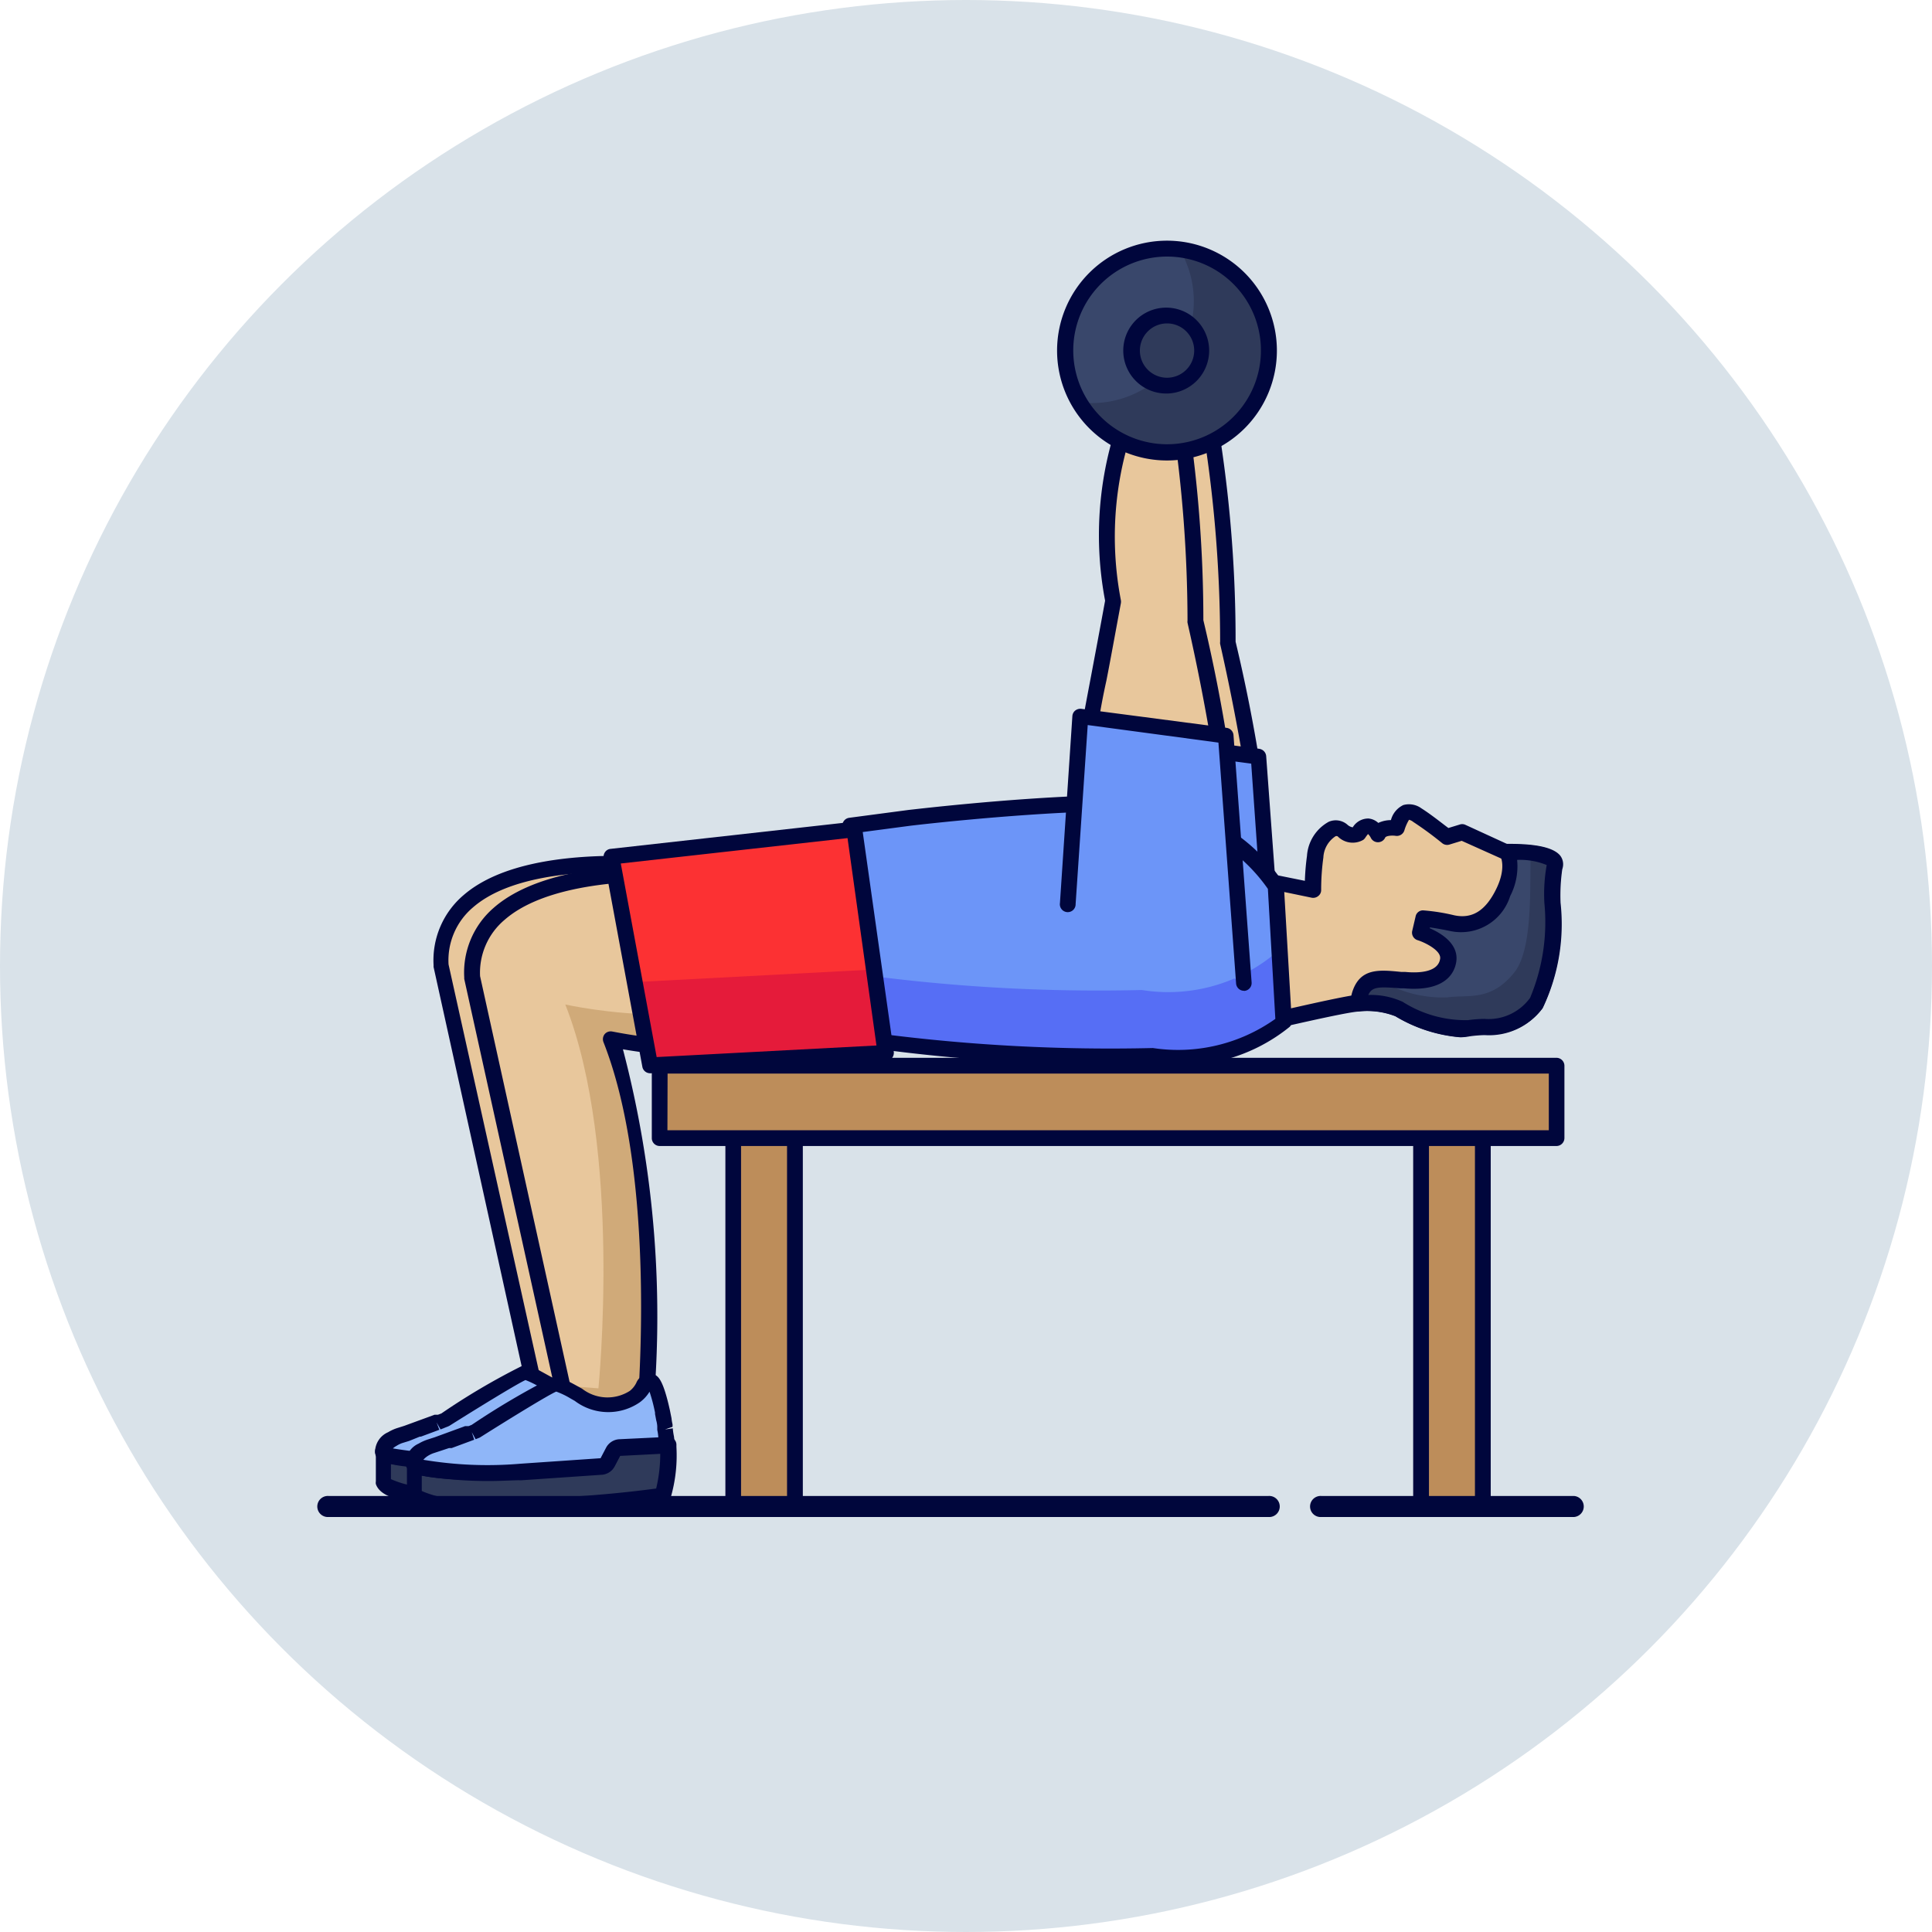 <svg xmlns="http://www.w3.org/2000/svg" width="35" height="35" viewBox="0 0 35 35">
  <g id="_5850361_exercise_fitness_gym_icon" data-name="5850361_exercise_fitness_gym_icon" transform="translate(-2.047 -2.047)">
    <circle id="Ellipse_1491" data-name="Ellipse 1491" cx="17.5" cy="17.5" r="17.5" transform="translate(2.047 2.047)" fill="#d9e2e9"/>
    <rect id="Rectangle_32979" data-name="Rectangle 32979" width="1.119" height="7.399" transform="translate(15.331 21.941)" fill="#bd8d5a"/>
    <path id="Path_43645" data-name="Path 43645" d="M70.3,111.385H69.183a.145.145,0,0,1-.143-.143v-7.4a.145.145,0,0,1,.143-.143H70.3a.143.143,0,0,1,.143.143v7.4A.143.143,0,0,1,70.3,111.385Zm-.976-.286h.833v-7.113h-.833Z" transform="translate(-53.852 -81.902)" fill="#00063c"/>
    <rect id="Rectangle_32980" data-name="Rectangle 32980" width="1.119" height="7.399" transform="translate(27.797 21.941)" fill="#bd8d5a"/>
    <path id="Path_43646" data-name="Path 43646" d="M135.642,111.385h-1.119a.143.143,0,0,1-.143-.143v-7.4a.143.143,0,0,1,.143-.143h1.119a.145.145,0,0,1,.143.143v7.4a.145.145,0,0,1-.143.143Zm-.976-.286h.833v-7.113h-.833Z" transform="translate(-106.732 -81.902)" fill="#00063c"/>
    <path id="Path_43647" data-name="Path 43647" d="M49.205,83.024l-2.033-.645s-5.2-.919-5.126,1.678l1.762,7.976,1.358.1s.435-4.329-.6-6.954c0,0,3.232.736,4.708-.727C49.665,84.071,48.952,83.751,49.205,83.024Z" transform="translate(-32.005 -64.52)" fill="#e8c79c"/>
    <path id="Path_43648" data-name="Path 43648" d="M44.567,91.65h-.011l-1.358-.1a.145.145,0,0,1-.128-.113L41.308,83.45a.146.146,0,0,1,0-.029,1.548,1.548,0,0,1,.543-1.274c1.321-1.144,4.611-.572,4.75-.547l2.05.646a.141.141,0,0,1,.086.072.149.149,0,0,1,0,.111.912.912,0,0,0,.08.746c.1.225.214.482-.05.744-1.285,1.272-3.778.953-4.576.814a19.056,19.056,0,0,1,.522,6.777A.143.143,0,0,1,44.567,91.65Zm-1.241-.381,1.11.086c.063-.763.305-4.449-.606-6.748a.147.147,0,0,1,.025-.147.141.141,0,0,1,.139-.055c.032,0,3.173.7,4.576-.688.118-.116.09-.191-.01-.425a1.247,1.247,0,0,1-.13-.812l-1.907-.6c-.015,0-3.278-.572-4.5.488a1.255,1.255,0,0,0-.444,1.035Z" transform="translate(-31.406 -63.884)" fill="#00063c"/>
    <path id="Path_43649" data-name="Path 43649" d="M36.512,137.123v-.547c0,.025.076.21,1.934.158l1.482-.107a.111.111,0,0,0,.092-.059l.149-.28h0l.942-.048v.044a2.622,2.622,0,0,1-.1.871,18.946,18.946,0,0,1-3.488.2s-.919.023-1.014-.242Z" transform="translate(-27.525 -108.238)" fill="#2f3a5a"/>
    <path id="Path_43650" data-name="Path 43650" d="M37.391,136.9h-.425c-.3,0-1.03,0-1.144-.338a.139.139,0,0,1,0-.048v-.551a.141.141,0,0,1,.139-.143.139.139,0,0,1,.126.065,5.351,5.351,0,0,0,1.808.093l1.459-.1.141-.265a.141.141,0,0,1,.12-.076l.942-.048a.141.141,0,0,1,.149.133v.044a2.738,2.738,0,0,1-.107.931c-.031.084-.048.128-1.123.217C38.989,136.86,38.264,136.9,37.391,136.9Zm-.427-.29a21.26,21.26,0,0,0,3.377-.181,2.587,2.587,0,0,0,.072-.645l-.717.034-.113.21a.25.25,0,0,1-.208.135l-1.48.107a8.061,8.061,0,0,1-1.8-.072v.275A1.747,1.747,0,0,0,36.963,136.614Z" transform="translate(-26.966 -107.63)" fill="#00063c"/>
    <path id="Path_43651" data-name="Path 43651" d="M36.364,131.893s-.017-.122.16-.223a.614.614,0,0,1,.145-.065l.124-.04.057-.019h0l.04-.013.044-.015.027-.011.04-.013.05-.017.1-.038.042-.015.116-.044h.1l.046-.017h.01s1.3-.826,1.43-.85c.069-.015.208.063.355.143l.048.027a.927.927,0,0,0,1.053.05.536.536,0,0,0,.16-.191.126.126,0,0,1,.135-.084c.069.013.147.263.206.547v.023a.157.157,0,0,0,.015.082c.015.027,0,.023,0,.034s.013.072.019.109v.069a1.051,1.051,0,0,0,.019.141c.006.044.013.107.017.151l-.858.044a.145.145,0,0,0-.122.076l-.1.191a.149.149,0,0,1-.118.076l-1.463.1c-1.857.053-1.932-.133-1.934-.158Z" transform="translate(-27.379 -103.555)" fill="#8fb6f8"/>
    <path id="Path_43652" data-name="Path 43652" d="M37.219,131.477c-1.436,0-1.451-.191-1.459-.3v-.015a.391.391,0,0,1,.236-.345.781.781,0,0,1,.174-.078l.12-.038.522-.191.025-.01H36.9l.061-.023a12.327,12.327,0,0,1,1.463-.862c.128-.025.233.04.439.153l.093.051a.75.75,0,0,0,.866.042.406.406,0,0,0,.12-.147.265.265,0,0,1,.288-.16c.1.021.191.084.318.658l.031.145a.746.746,0,0,0,.019.111v.044l-.137.048.141-.023a1.1,1.1,0,0,0,.021.145c.006.046.013.111.017.158a.141.141,0,0,1-.135.154l-.858.044-.1.191a.288.288,0,0,1-.235.153l-1.463.1C37.612,131.475,37.4,131.477,37.219,131.477Zm-1.144-.368a7.021,7.021,0,0,0,1.756.072l1.455-.1.1-.191a.29.29,0,0,1,.24-.153l.707-.036a1.183,1.183,0,0,0-.019-.133V130.5a.645.645,0,0,0-.019-.109l-.023-.113v-.025a2.954,2.954,0,0,0-.1-.381.667.667,0,0,1-.174.191,1.007,1.007,0,0,1-1.18-.025L38.744,130a1.652,1.652,0,0,0-.259-.128c-.132.057-.793.46-1.379.829l-.023.011-.059.023-.023.01-.055.021-.072-.126.05.133-.334.124H36.57l-.193.078-.13.04a.487.487,0,0,0-.1.05.3.3,0,0,0-.067.048Z" transform="translate(-26.918 -102.824)" fill="#00063c"/>
    <path id="Path_43653" data-name="Path 43653" d="M35.9,137.556a.145.145,0,0,1-.143-.126.158.158,0,0,1,.01-.072.143.143,0,0,1,.275.065.141.141,0,0,1-.124.132Z" transform="translate(-26.914 -109.071)" fill="#00063c"/>
    <path id="Path_43654" data-name="Path 43654" d="M108.357,34.918a25.006,25.006,0,0,0-.275-3.659s1.058-1.823.776-2.212a1.122,1.122,0,0,0-.843-.307.191.191,0,0,0-.191.217,3.6,3.6,0,0,1-.149,1.077c-.065-.116-.229-.353-.347-.522a.244.244,0,0,0-.418.25,4.643,4.643,0,0,1,.328,1.211,6.262,6.262,0,0,0-.381,3.579c-.839,4.538-.42,1.661.013,3.814l2.2,1.186A30.252,30.252,0,0,0,108.357,34.918Z" transform="translate(-84.067 -21.236)" fill="#e8c79c"/>
    <path id="Path_43655" data-name="Path 43655" d="M108.519,39.088a.139.139,0,0,1-.067-.017l-2.206-1.186a.156.156,0,0,1-.072-.1c-.151-.763-.292-.828-.345-.854-.212-.109-.212-.109.069-1.6.069-.358.153-.809.257-1.377a6.361,6.361,0,0,1,.37-3.61,4.319,4.319,0,0,0-.307-1.116.387.387,0,0,1,.665-.4l.172.248a2.456,2.456,0,0,0,.067-.7.328.328,0,0,1,.082-.273.347.347,0,0,1,.252-.107,1.22,1.22,0,0,1,.953.366c.292.4-.4,1.728-.744,2.324a24.128,24.128,0,0,1,.269,3.623,29.61,29.61,0,0,1,.727,4.655.149.149,0,0,1-.078.109A.126.126,0,0,1,108.519,39.088Zm-2.078-1.424,1.945,1.047a39.276,39.276,0,0,0-.732-4.361.13.13,0,0,1,0-.04,24.426,24.426,0,0,0-.275-3.623V30.67a.137.137,0,0,1,.019-.072,4.157,4.157,0,0,0,.786-2.056,1.015,1.015,0,0,0-.734-.248.032.032,0,0,0-.032.013.057.057,0,0,0-.013.042,3.725,3.725,0,0,1-.153,1.144.143.143,0,0,1-.12.1.139.139,0,0,1-.141-.072c-.05-.086-.17-.267-.341-.509a.1.1,0,0,0-.135-.027.1.1,0,0,0-.036.128,4.706,4.706,0,0,1,.343,1.276.156.156,0,0,1-.023.078,6.067,6.067,0,0,0-.353,3.474.116.116,0,0,1,0,.051c-.107.572-.191,1.041-.261,1.405a12.752,12.752,0,0,0-.219,1.3C106.121,36.772,106.286,36.93,106.441,37.664Z" transform="translate(-83.503 -20.637)" fill="#00063c"/>
    <path id="Path_43656" data-name="Path 43656" d="M107.522,70.555l-2.633-.345L104.66,73.6l3.192,1.436Z" transform="translate(-82.679 -54.799)" fill="#6c95f8"/>
    <path id="Path_43657" data-name="Path 43657" d="M107.244,74.573a.162.162,0,0,1-.059-.011l-3.192-1.438a.145.145,0,0,1-.084-.139l.231-3.389a.141.141,0,0,1,.16-.132l2.633.343a.145.145,0,0,1,.124.132l.33,4.481a.141.141,0,0,1-.143.153ZM104.193,72.9l2.883,1.3-.29-4.125-2.366-.309Z" transform="translate(-82.072 -54.194)" fill="#00063c"/>
    <path id="Path_43658" data-name="Path 43658" d="M52.147,83.9l-1.783-.725s-5.446-.839-5.368,1.77l1.762,7.975,1.358.1s.437-4.329-.6-6.954c0,0,3.232.736,4.708-.725C52.6,84.944,51.894,84.625,52.147,83.9Z" transform="translate(-34.392 -65.187)" fill="#e8c79c"/>
    <path id="Path_43659" data-name="Path 43659" d="M59.129,87.441c-1.478,1.463-4.71.727-4.71.727,1.041,2.626.6,6.954.6,6.954l-1.356-.1-.128-.572.66.05s.437-4.329-.6-6.954c0,0,3.232.736,4.708-.725.336-.334-.145-.618-.122-1.157l.877.355C58.809,86.741,59.518,87.06,59.129,87.441Z" transform="translate(-41.307 -67.302)" fill="#d0aa79"/>
    <path id="Path_43660" data-name="Path 43660" d="M47.478,92.534h-.011l-1.356-.1a.147.147,0,0,1-.13-.113l-1.762-7.975v-.027a1.548,1.548,0,0,1,.528-1.255c1.358-1.2,4.859-.673,5.006-.65h.032l1.783.727a.143.143,0,0,1,.082.179.915.915,0,0,0,.08.744c.1.227.214.482-.05.744-1.285,1.272-3.778.953-4.586.814a19.074,19.074,0,0,1,.524,6.777A.145.145,0,0,1,47.478,92.534Zm-1.239-.381,1.11.086c.061-.763.3-4.447-.608-6.748a.147.147,0,0,1,.025-.147A.143.143,0,0,1,46.9,85.3c.032,0,3.175.7,4.576-.688.116-.116.088-.191-.011-.423a1.258,1.258,0,0,1-.126-.816l-1.638-.677c-.259-.038-3.543-.484-4.756.585a1.251,1.251,0,0,0-.439,1.016Z" transform="translate(-33.762 -64.566)" fill="#00063c"/>
    <path id="Path_43661" data-name="Path 43661" d="M39.422,138.277v-.542c0,.025.074.21,1.934.158l1.48-.107a.107.107,0,0,0,.092-.059l.151-.28h0l.942-.048v.044a2.614,2.614,0,0,1-.1.871,18.932,18.932,0,0,1-3.486.2s-.919.025-1.016-.242Z" transform="translate(-29.88 -109.176)" fill="#2f3a5a"/>
    <path id="Path_43662" data-name="Path 43662" d="M40.323,138.034H39.9c-.3,0-1.028,0-1.144-.338a.139.139,0,0,1,0-.048v-.542a.141.141,0,0,1,.137-.143.145.145,0,0,1,.126.065,5.359,5.359,0,0,0,1.81.093l1.457-.1.141-.265a.143.143,0,0,1,.12-.076l.942-.048a.141.141,0,0,1,.149.133v.044a2.738,2.738,0,0,1-.107.931c-.031.084-.048.13-1.123.217C41.915,137.991,41.192,138.034,40.323,138.034Zm-.427-.29a21.359,21.359,0,0,0,3.375-.179,2.7,2.7,0,0,0,.074-.646l-.719.036-.111.208a.256.256,0,0,1-.21.135l-1.48.107a7.528,7.528,0,0,1-1.8-.072v.277a1.729,1.729,0,0,0,.866.135Z" transform="translate(-29.337 -108.552)" fill="#00063c"/>
    <path id="Path_43663" data-name="Path 43663" d="M39.274,132.962s-.015-.122.16-.221a.544.544,0,0,1,.145-.067l.124-.04.057-.019h.01l.04-.013.044-.015.029-.01.038-.015.051-.017.1-.038.042-.015.116-.044h.023l.023-.01h.055l.046-.017h0s1.3-.826,1.43-.85c.069-.015.208.063.355.145l.048.025a.926.926,0,0,0,1.053.051.547.547,0,0,0,.162-.191.128.128,0,0,1,.135-.084c.069.013.145.265.2.547v.023a.619.619,0,0,0,.015.082.221.221,0,0,1,0,.034.72.72,0,0,0,.019.109.087.087,0,0,1,0,.042v.027a1.044,1.044,0,0,0,.021.141c.006.044.011.107.017.153l-.86.042a.143.143,0,0,0-.12.076l-.1.191a.147.147,0,0,1-.118.076l-1.463.1c-1.857.053-1.932-.133-1.934-.158Z" transform="translate(-29.734 -104.414)" fill="#8fb6f8"/>
    <path id="Path_43664" data-name="Path 43664" d="M40.131,132.571c-1.438,0-1.451-.191-1.461-.3v-.013a.391.391,0,0,1,.233-.347.845.845,0,0,1,.175-.078l.118-.038.522-.191.025-.01h.065l.057-.023a13.867,13.867,0,0,1,1.464-.862c.111-.021.231.04.435.151l.1.055a.75.75,0,0,0,.866.04.422.422,0,0,0,.118-.147.261.261,0,0,1,.29-.158c.1.019.191.084.318.656l.029.145a.746.746,0,0,0,.019.111v.044l-.137.048.141-.021a1.153,1.153,0,0,0,.021.145c.006.046.013.109.017.156a.145.145,0,0,1-.034.107.141.141,0,0,1-.1.048l-.858.044-.1.191a.284.284,0,0,1-.233.151l-1.464.1C40.522,132.569,40.314,132.571,40.131,132.571Zm-1.144-.368a7.032,7.032,0,0,0,1.756.072l1.457-.1.1-.191a.288.288,0,0,1,.24-.153l.706-.034a.856.856,0,0,0-.019-.135v-.065a.5.5,0,0,0-.019-.109l-.021-.112a.116.116,0,0,1,0-.025,3.052,3.052,0,0,0-.1-.381.673.673,0,0,1-.175.191,1.007,1.007,0,0,1-1.18-.025l-.074-.042a1.465,1.465,0,0,0-.261-.126c-.132.055-.791.458-1.379.829a.132.132,0,0,1-.029.013l-.053.021-.069-.128.044.137-.408.151h-.048l-.154.051-.128.042a.477.477,0,0,0-.1.048.359.359,0,0,0-.084.072Z" transform="translate(-29.273 -103.711)" fill="#00063c"/>
    <path id="Path_43665" data-name="Path 43665" d="M38.8,138.651a.143.143,0,0,1-.141-.124.132.132,0,0,1,0-.067.143.143,0,1,1,.153.191Z" transform="translate(-29.263 -109.958)" fill="#00063c"/>
    <path id="Path_43666" data-name="Path 43666" d="M123.037,77.988l-.81-.381-.276.084a6.051,6.051,0,0,0-.536-.395c-.235-.145-.3.017-.381.24,0,0-.275-.044-.347.114,0,0-.153-.326-.351-.015,0,0-.113.086-.286-.057s-.448.1-.5.477a4.276,4.276,0,0,0-.04.606l-1.243-.25.139,2.719s1.661-.4,1.947-.41a1.581,1.581,0,0,1,.723.1,2.213,2.213,0,0,0,1.27.347c.4-.065.789.08,1.217-.448s.223-2.155.33-2.464S123.037,77.988,123.037,77.988Z" transform="translate(-93.694 -60.489)" fill="#e8c79c"/>
    <path id="Path_43667" data-name="Path 43667" d="M121.617,80.75a2.711,2.711,0,0,1-1.18-.381,1.411,1.411,0,0,0-.666-.086c-.223.01-1.463.3-1.92.406a.143.143,0,0,1-.12-.025.141.141,0,0,1-.057-.107l-.124-2.713a.145.145,0,0,1,.05-.114.143.143,0,0,1,.122-.032l1.075.217a4.245,4.245,0,0,1,.038-.45.763.763,0,0,1,.395-.62.32.32,0,0,1,.334.05.191.191,0,0,0,.1.051.33.33,0,0,1,.284-.16.3.3,0,0,1,.179.08.543.543,0,0,1,.229-.051.418.418,0,0,1,.225-.273.381.381,0,0,1,.326.059c.179.113.381.277.49.357l.2-.061a.141.141,0,0,1,.1,0l.78.358c.254,0,.778,0,.936.217a.259.259,0,0,1,.036.244,3.323,3.323,0,0,0-.031.608,3.538,3.538,0,0,1-.322,1.907,1.2,1.2,0,0,1-1.041.479,2.369,2.369,0,0,0-.265.021A1.1,1.1,0,0,1,121.617,80.75Zm-1.707-.763a1.434,1.434,0,0,1,.66.124,2.142,2.142,0,0,0,1.18.332,2.364,2.364,0,0,1,.3-.023.929.929,0,0,0,.828-.381,3.55,3.55,0,0,0,.259-1.716,2.963,2.963,0,0,1,.042-.69,1.657,1.657,0,0,0-.723-.092.132.132,0,0,1-.065-.013l-.753-.338-.225.069a.143.143,0,0,1-.132-.029,6.263,6.263,0,0,0-.519-.381.2.2,0,0,0-.078-.04A.812.812,0,0,0,120.6,77a.143.143,0,0,1-.158.1c-.074-.011-.179,0-.191.034a.143.143,0,0,1-.13.082h0a.143.143,0,0,1-.13-.082.242.242,0,0,0-.05-.067.763.763,0,0,0-.051.069.155.155,0,0,1-.034.036.381.381,0,0,1-.463-.061.04.04,0,0,0-.046,0,.488.488,0,0,0-.215.381,4.277,4.277,0,0,0-.04.584.135.135,0,0,1-.051.113.145.145,0,0,1-.12.032L117.857,78l.109,2.357c.444-.1,1.56-.362,1.806-.381Z" transform="translate(-93.111 -59.911)" fill="#00063c"/>
    <path id="Path_43668" data-name="Path 43668" d="M131.818,81.151a.8.8,0,0,1-.065.736c-.225.484-.551.635-.913.557a3.7,3.7,0,0,0-.53-.086l-.069.261s.54.17.505.482-.357.414-.793.37-.692-.088-.8.261a.78.78,0,0,0-.031.151,1.581,1.581,0,0,1,.74.1,2.213,2.213,0,0,0,1.27.347c.4-.065.789.08,1.217-.448s.223-2.155.33-2.464S131.818,81.151,131.818,81.151Z" transform="translate(-102.475 -63.651)" fill="#39476b"/>
    <path id="Path_43669" data-name="Path 43669" d="M132.684,81.471c-.107.309.1,1.937-.328,2.464s-.82.381-1.217.45a2.195,2.195,0,0,1-1.28-.355,1.581,1.581,0,0,0-.74-.1.6.6,0,0,1,.031-.153.355.355,0,0,1,.355-.286,2.193,2.193,0,0,0,1.23.326c.383-.055.791.08,1.217-.448.347-.427.28-1.567.3-2.157C132.5,81.242,132.737,81.309,132.684,81.471Z" transform="translate(-102.475 -63.701)" fill="#2f3a5a"/>
    <path id="Path_43670" data-name="Path 43670" d="M130.411,83.8a2.711,2.711,0,0,1-1.18-.381,1.411,1.411,0,0,0-.666-.086.135.135,0,0,1-.111-.044.143.143,0,0,1-.038-.113.9.9,0,0,1,.034-.191c.141-.44.486-.406.885-.366h.069c.275.027.61,0,.639-.244.015-.145-.273-.288-.406-.33a.143.143,0,0,1-.1-.17l.061-.261a.135.135,0,0,1,.145-.109,3.533,3.533,0,0,1,.553.088c.33.071.572-.086.763-.477s.076-.595.071-.6a.147.147,0,0,1,0-.143.137.137,0,0,1,.118-.074c.236,0,.8,0,.971.215a.259.259,0,0,1,.036.244,3.324,3.324,0,0,0-.031.608,3.538,3.538,0,0,1-.322,1.907,1.2,1.2,0,0,1-1.041.479,2.369,2.369,0,0,0-.265.021A1.1,1.1,0,0,1,130.411,83.8Zm-1.674-.763a1.388,1.388,0,0,1,.627.124,2.126,2.126,0,0,0,1.18.332,2.364,2.364,0,0,1,.3-.023.929.929,0,0,0,.828-.381,3.55,3.55,0,0,0,.259-1.716,2.963,2.963,0,0,1,.042-.69,1.264,1.264,0,0,0-.536-.093,1.169,1.169,0,0,1-.126.656.932.932,0,0,1-1.074.635c-.177-.038-.305-.057-.381-.069v.017c.191.082.515.271.481.587-.019.175-.153.572-.953.5h-.069c-.408-.032-.515-.027-.58.135Z" transform="translate(-101.906 -62.965)" fill="#00063c"/>
    <path id="Path_43671" data-name="Path 43671" d="M87.877,77.934A3.108,3.108,0,0,0,85.921,76.6a4.275,4.275,0,0,0-1.323-.168c-1.625.05-3.354.259-3.354.259l-1.081.143L80,80.253c.055,0,.606.482.664.484a31.831,31.831,0,0,0,4.99.267,3.017,3.017,0,0,0,2.359-.618Z" transform="translate(-62.722 -59.832)" fill="#6c95f8"/>
    <path id="Path_43672" data-name="Path 43672" d="M88.035,85.842a2.977,2.977,0,0,1-2.359.616,31.859,31.859,0,0,1-4.99-.265c-.057,0-.608-.477-.665-.484l.048-1.007a3.2,3.2,0,0,0,.41.3,32.1,32.1,0,0,0,4.992.267,3.021,3.021,0,0,0,2.359-.618l-.086-1.484c.055.072.1.149.151.221Z" transform="translate(-62.738 -65.287)" fill="#566ef5"/>
    <path id="Path_43673" data-name="Path 43673" d="M84.414,80.553a30.915,30.915,0,0,1-4.308-.28c-.059-.01-.124-.057-.406-.28-.1-.074-.236-.191-.278-.212a.139.139,0,0,1-.093-.141l.156-3.419a.143.143,0,0,1,.126-.133l1.081-.143c.017,0,1.754-.212,3.366-.261a4.531,4.531,0,0,1,1.367.172,3.289,3.289,0,0,1,2.04,1.4.128.128,0,0,1,.019.065l.143,2.452a.145.145,0,0,1-.036.1,3.145,3.145,0,0,1-2.467.665C84.893,80.549,84.653,80.553,84.414,80.553ZM80.168,80a32.5,32.5,0,0,0,4.943.259,3.042,3.042,0,0,0,2.218-.528l-.135-2.355a3.075,3.075,0,0,0-1.855-1.241,4.211,4.211,0,0,0-1.28-.162c-1.6.05-3.324.257-3.341.259l-.953.126-.154,3.215c.053.038.132.1.259.2S80.122,79.967,80.168,80Z" transform="translate(-62.178 -59.226)" fill="#00063c"/>
    <path id="Path_43674" data-name="Path 43674" d="M105.263,32.9a24.737,24.737,0,0,0-.275-3.661s1.058-1.823.778-2.21a1.118,1.118,0,0,0-.845-.309.191.191,0,0,0-.191.219,3.531,3.531,0,0,1-.149,1.077c-.065-.116-.229-.355-.347-.522a.242.242,0,0,0-.416.248,4.632,4.632,0,0,1,.326,1.213,6.272,6.272,0,0,0-.381,3.577c-.837,4.54-.418,1.663.013,3.814l2.206,1.188A31.194,31.194,0,0,0,105.263,32.9Z" transform="translate(-81.564 -19.602)" fill="#e8c79c"/>
    <path id="Path_43675" data-name="Path 43675" d="M105.422,37.062a.141.141,0,0,1-.069-.017l-2.2-1.188a.135.135,0,0,1-.072-.1c-.153-.763-.294-.826-.347-.854-.212-.107-.212-.107.071-1.6.067-.358.153-.809.257-1.379a6.358,6.358,0,0,1,.368-3.61,4.4,4.4,0,0,0-.305-1.116.384.384,0,1,1,.66-.395l.172.246a2.315,2.315,0,0,0,.067-.7.339.339,0,0,1,.084-.273.353.353,0,0,1,.256-.109,1.233,1.233,0,0,1,.953.368c.315.437-.534,1.958-.746,2.319a24.46,24.46,0,0,1,.271,3.623,29.892,29.892,0,0,1,.725,4.655.145.145,0,0,1-.076.111A.16.16,0,0,1,105.422,37.062Zm-2.078-1.424,1.943,1.047a38.742,38.742,0,0,0-.732-4.361.142.142,0,0,1,0-.04,24.673,24.673,0,0,0-.275-3.623.137.137,0,0,1,.017-.092c.481-.824.921-1.869.786-2.056a1.066,1.066,0,0,0-.732-.25c-.015,0-.025,0-.034.015a.053.053,0,0,0-.011.042,3.719,3.719,0,0,1-.154,1.144.139.139,0,0,1-.12.1.145.145,0,0,1-.141-.071c-.048-.086-.17-.267-.339-.511a.1.1,0,0,0-.137-.027.1.1,0,0,0-.034.128,4.72,4.72,0,0,1,.339,1.259.13.13,0,0,1-.021.1,6.082,6.082,0,0,0-.351,3.474.168.168,0,0,1,0,.053c-.107.572-.191,1.041-.263,1.405a12.537,12.537,0,0,0-.217,1.295C103.029,34.747,103.187,34.9,103.344,35.638Z" transform="translate(-80.995 -18.995)" fill="#00063c"/>
    <path id="Path_43676" data-name="Path 43676" d="M104.754,73.024l-.33-4.481-2.633-.343-.231,3.387" transform="translate(-80.171 -53.172)" fill="#6c95f8"/>
    <path id="Path_43677" data-name="Path 43677" d="M104.145,72.557a.143.143,0,0,1-.141-.133l-.32-4.363-2.368-.318-.219,3.242a.143.143,0,1,1-.284-.019l.225-3.385a.139.139,0,0,1,.051-.1.151.151,0,0,1,.111-.032l2.633.345a.143.143,0,0,1,.124.132l.328,4.479a.143.143,0,0,1-.132.154Z" transform="translate(-79.564 -52.561)" fill="#00063c"/>
    <path id="Path_43678" data-name="Path 43678" d="M62.609,78.94l-4.4.492.7,3.779,4.262-.223Z" transform="translate(-45.087 -61.864)" fill="#fc3133"/>
    <path id="Path_43679" data-name="Path 43679" d="M63.182,82.988l-4.26.223-.7-3.781h0l.421,2.273,4.264-.225-.355-2.53.063-.008Z" transform="translate(-45.095 -61.864)" fill="#e51b3a"/>
    <path id="Path_43680" data-name="Path 43680" d="M58.31,82.744a.143.143,0,0,1-.141-.116l-.7-3.781a.143.143,0,0,1,.025-.111.137.137,0,0,1,.1-.057l4.4-.492a.145.145,0,0,1,.158.122l.572,4.048a.153.153,0,0,1-.032.111.143.143,0,0,1-.1.051l-4.262.225Zm-.532-3.8.65,3.507,3.982-.21-.524-3.757Z" transform="translate(-44.485 -61.254)" fill="#00063c"/>
    <rect id="Rectangle_32981" data-name="Rectangle 32981" width="16.25" height="1.312" transform="translate(13.998 21.347)" fill="#bd8d5a"/>
    <path id="Path_43681" data-name="Path 43681" d="M78.44,102.218H62.193a.143.143,0,0,1-.143-.143v-1.312a.143.143,0,0,1,.143-.143H78.44a.145.145,0,0,1,.143.143v1.312A.145.145,0,0,1,78.44,102.218Zm-16.107-.286H78.3v-1.026H62.336Z" transform="translate(-48.195 -79.41)" fill="#00063c"/>
    <circle id="Ellipse_1492" data-name="Ellipse 1492" cx="1.846" cy="1.846" r="1.846" transform="translate(21.063 6.87) rotate(-9.22)" fill="#39476b"/>
    <path id="Path_43682" data-name="Path 43682" d="M106.062,25.663a1.846,1.846,0,0,1-3.432.934,1.943,1.943,0,0,0,.236.015,1.846,1.846,0,0,0,1.59-2.782A1.85,1.85,0,0,1,106.062,25.663Z" transform="translate(-81.037 -17.263)" fill="#2f3a5a"/>
    <path id="Path_43683" data-name="Path 43683" d="M102.543,26.972a1.991,1.991,0,1,1,1.989-1.991A1.991,1.991,0,0,1,102.543,26.972Zm0-3.694a1.7,1.7,0,1,0,1.7,1.7A1.7,1.7,0,0,0,102.543,23.278Z" transform="translate(-79.353 -16.583)" fill="#00063c"/>
    <circle id="Ellipse_1493" data-name="Ellipse 1493" cx="0.635" cy="0.635" r="0.635" transform="translate(22.452 7.871) rotate(-9.22)" fill="#2f3a5a"/>
    <path id="Path_43684" data-name="Path 43684" d="M107.633,30.907a.778.778,0,1,1,.763-.778.778.778,0,0,1-.763.778Zm0-1.27a.492.492,0,1,0,.492.492A.492.492,0,0,0,107.633,29.637Z" transform="translate(-84.444 -21.731)" fill="#00063c"/>
    <path id="Path_43685" data-name="Path 43685" d="M129.427,142.631h-4.576a.191.191,0,1,1,0-.381h4.576a.191.191,0,0,1,0,.381Z" transform="translate(-98.866 -113.102)" fill="#00063c"/>
    <path id="Path_43686" data-name="Path 43686" d="M47.557,142.631H30.531a.191.191,0,1,1,0-.381H47.557a.191.191,0,1,1,0,.381Z" transform="translate(-22.531 -113.102)" fill="#00063c"/>
  </g>
</svg>
